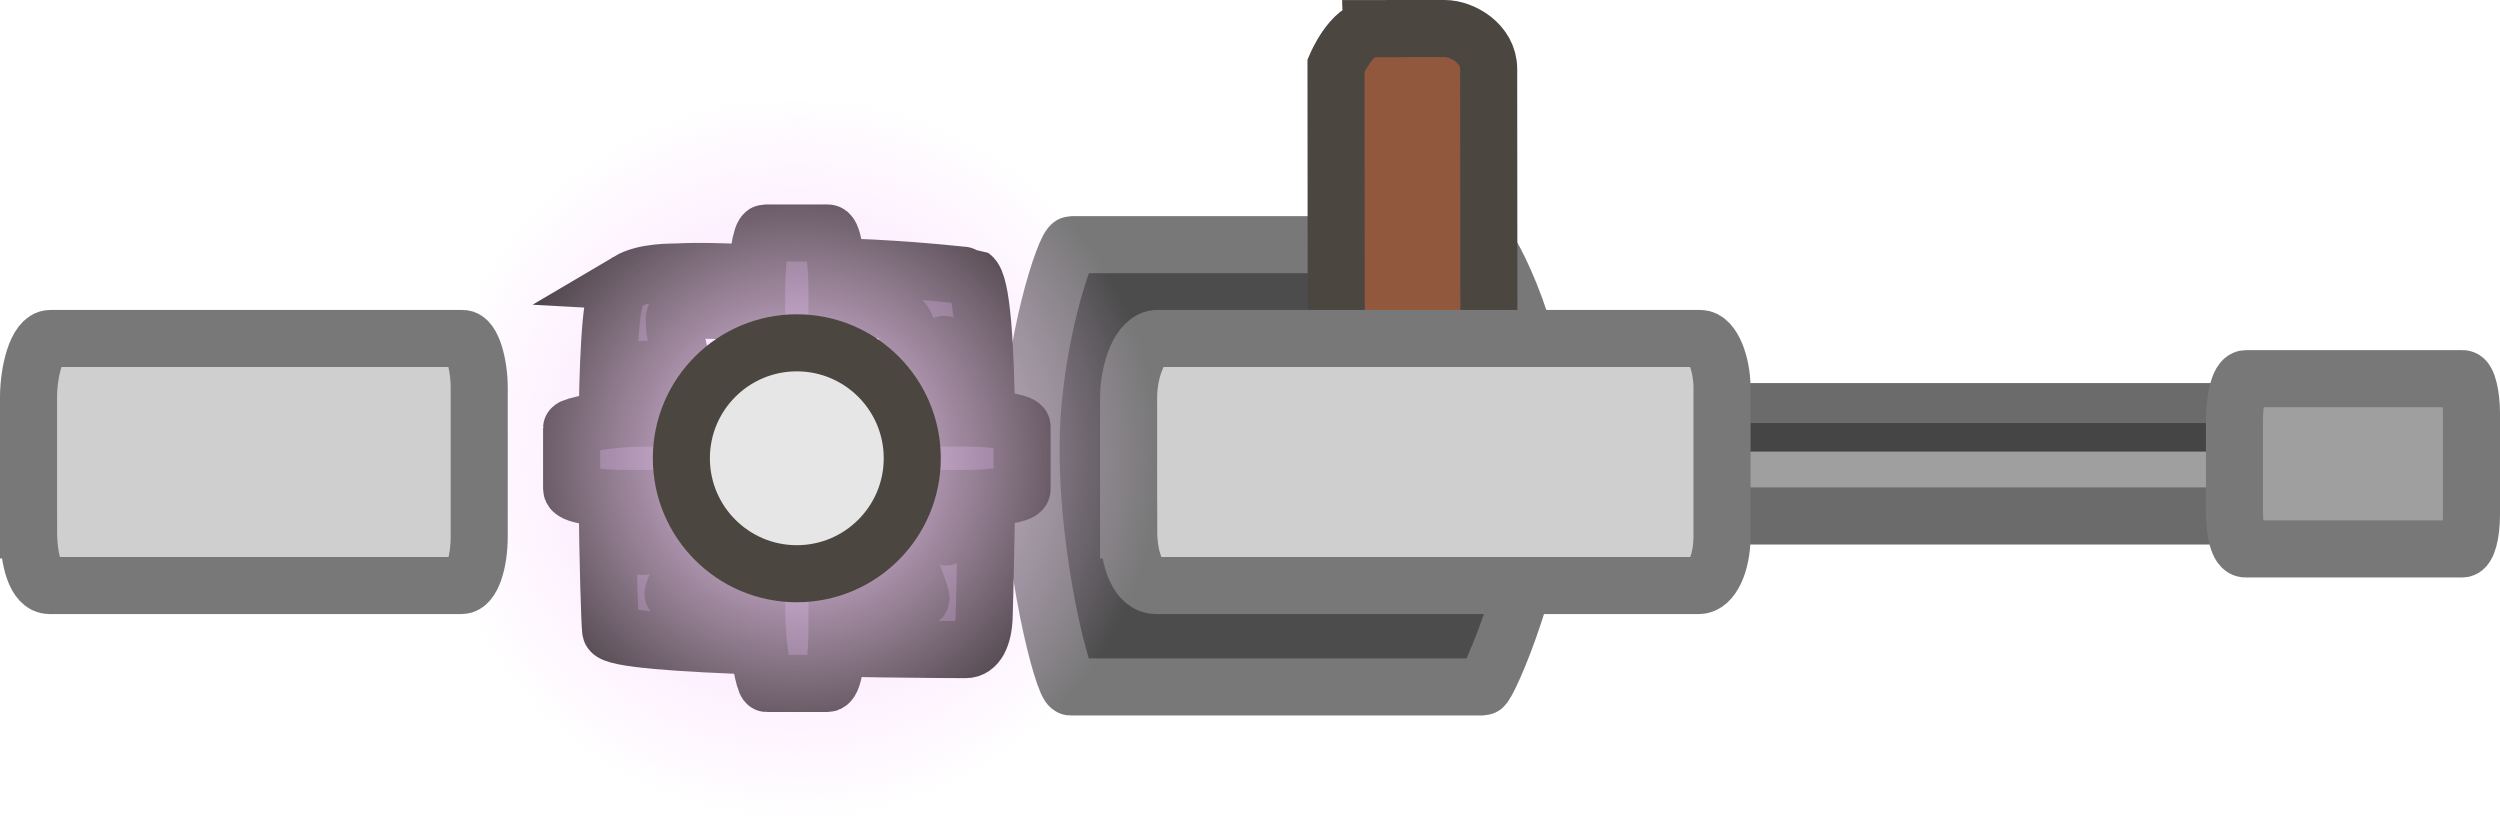 <svg version="1.1" xmlns="http://www.w3.org/2000/svg" xmlns:xlink="http://www.w3.org/1999/xlink" width="43.806" height="14.385" viewBox="0,0,43.806,14.385"><defs><radialGradient cx="232.566" cy="180" r="6.355" gradientUnits="userSpaceOnUse" id="color-1"><stop offset="0" stop-color="#fad4ff"/><stop offset="1" stop-color="#fad4ff" stop-opacity="0"/></radialGradient></defs><g transform="translate(-218.604,-171.97)"><g stroke-miterlimit="10"><path d="M237.382,176.257c1.445,0 6.519,0 7.226,0c0.083,0 1.042,1.725 1.035,3.729c-0.006,1.866 -0.972,4.021 -1.054,4.021c-0.728,0 -5.812,0 -7.226,0c-0.125,0 -0.707,-2.163 -0.692,-4.25c0.012,-1.76 0.6,-3.5 0.712,-3.5z" fill="#4c4c4c" stroke="#787878" stroke-width="1" stroke-linecap="butt"/><path d="M244.208,180.599c0,-0.336 0,-0.787 0,-0.983c0,-0.186 0.248,-0.434 0.678,-0.434c2.557,0 11.534,0 12.785,0c0.284,0 0.509,0.188 0.509,0.366c0,0.174 0,0.336 0,0.48c0,0.16 0,0.409 0,0.617c0,0.203 -0.241,0.366 -0.543,0.366c-1.288,0 -10.283,0 -12.785,0c-0.409,0 -0.644,-0.178 -0.644,-0.412z" fill="#9f9f9f" stroke="#6b6b6b" stroke-width="1" stroke-linecap="butt"/><path d="M257.689,179.633h-12.848" fill="none" stroke="#454545" stroke-width="0.5" stroke-linecap="round"/><path d="M257.757,180.916c0,-0.548 0,-1.283 0,-1.603c0,-0.303 0.074,-0.708 0.202,-0.708c0.76,0 3.428,0 3.8,0c0.084,0 0.151,0.306 0.151,0.597c0,0.283 0,0.548 0,0.783c0,0.26 0,0.668 0,1.007c0,0.331 -0.072,0.597 -0.161,0.597c-0.383,0 -3.056,0 -3.8,0c-0.122,0 -0.192,-0.291 -0.192,-0.671z" fill="#9f9f9f" stroke="#787878" stroke-width="1" stroke-linecap="butt"/><path d="M242.638,172.471c0.442,-0 1.004,-0.001 1.279,-0.001c0.314,-0 0.771,0.265 0.772,0.706c0.002,1.922 0.006,7.169 0.007,8.189c0,0.336 -0.843,0.64 -1.279,0.641c-0.455,0 -1.396,-0.271 -1.396,-0.58c0,0 -0.001,-0.951 -0.002,-2.228c-0.002,-2.042 -0.004,-4.919 -0.005,-6.079c0,0 0.274,-0.646 0.624,-0.646z" fill="#92583d" stroke="#4c4641" stroke-width="1" stroke-linecap="butt"/><path d="" fill="#898989" stroke="#000000" stroke-width="0.5" stroke-linecap="round"/><path d="M238.38,181.256c0,-0.796 0,-1.862 0,-2.327c0,-0.44 0.185,-1.028 0.505,-1.028c1.903,0 8.583,0 9.514,0c0.211,0 0.379,0.444 0.379,0.866c0,0.411 0,0.795 0,1.136c0,0.378 0,0.969 0,1.461c0,0.48 -0.18,0.866 -0.404,0.866c-0.958,0 -7.652,0 -9.514,0c-0.304,0 -0.479,-0.422 -0.479,-0.974z" fill="#cfcfcf" stroke="#787878" stroke-width="1" stroke-linecap="butt"/><g stroke-linecap="butt"><path d="M229.606,176.901c0.302,-0.179 0.77,-0.16 0.88,-0.166c0.686,-0.035 1.647,0.046 1.647,0.046c0,0 0.055,0.57 0.055,0.606c0,0.111 -1.029,-0.023 -1.674,0.035c-0.293,0.027 0.195,1.219 0.06,1.284c-0.014,0.007 0.042,0.252 0.029,0.265c-0.109,0.11 -0.773,-0.817 -0.814,-0.441c-0.009,0.081 0.012,1.647 0.032,2.947c0.005,0.306 0.752,-0.522 0.981,-0.329c0.215,0.182 -0.407,1.076 -0.404,1.229c0.001,0.059 3.912,-0.053 4.335,0.086c0.088,0.029 -0.53,-1.23 -0.315,-1.552c0.108,-0.162 0.461,0.408 0.76,0.467c0.026,0.005 -0.026,-2.144 -0.022,-3.365c0,-0.092 -0.62,0.59 -0.821,0.48c-0.075,-0.041 0.493,-0.748 -0.092,-1.044c-0.329,-0.167 -1.827,0.103 -2.041,-0.058c-0.405,-0.305 -0.07,-0.523 -0.069,-0.544c0.02,-0.425 3.49,-0.043 3.5,-0.036c0.355,0.239 0.257,4.46 0.216,5.953c-0.01,0.364 -0.13,0.59 -0.323,0.589c-1.283,-0.005 -6.182,-0.045 -6.222,-0.33c-0.031,-0.224 -0.146,-4.416 0.039,-5.649c0.023,-0.153 0.051,-0.261 0.084,-0.309c0,0 0.108,-0.121 0.18,-0.164z" fill="#5a4c5c" stroke="#2e2a27" stroke-width="1"/><path d="M229.961,179.296c1.762,0 4.732,0 5.596,0c0.465,0 0.956,0.076 0.956,0.151c0,0.163 0,0.795 0,1.096c0,0.098 -0.521,0.161 -1.006,0.161c-0.934,0 -4.223,0 -5.895,0c-0.6,0 -0.992,-0.066 -0.992,-0.17c0,-0.279 0,-0.829 0,-1.06c0,-0.034 0.548,-0.178 1.342,-0.178z" fill="#5a4c5c" stroke="#2e2a27" stroke-width="1"/><path d="M231.862,182.605c0,-1.762 0,-4.732 0,-5.596c0,-0.465 0.076,-0.956 0.151,-0.956c0.163,0 0.795,0 1.096,0c0.098,0 0.161,0.521 0.161,1.006c0,0.934 0,4.223 0,5.895c0,0.6 -0.066,0.992 -0.17,0.992c-0.279,0 -0.829,0 -1.06,0c-0.034,0 -0.178,-0.548 -0.178,-1.342z" fill="#5a4c5c" stroke="#2e2a27" stroke-width="1"/><path d="M226.211,180c0,-3.51 2.845,-6.355 6.355,-6.355c3.51,0 6.355,2.845 6.355,6.355c0,3.51 -2.845,6.355 -6.355,6.355c-3.51,0 -6.355,-2.845 -6.355,-6.355z" fill="url(#color-1)" stroke="#2e2a27" stroke-width="0"/><path d="M230.543,180c0,-1.117 0.906,-2.023 2.023,-2.023c1.117,0 2.023,0.906 2.023,2.023c0,1.117 -0.906,2.023 -2.023,2.023c-1.117,0 -2.023,-0.906 -2.023,-2.023z" fill="#e6e6e6" stroke="#4c4641" stroke-width="1"/></g><path d="M219.104,181.256c0,-0.796 0,-1.862 0,-2.327c0,-0.44 0.14,-1.028 0.383,-1.028c1.445,0 6.519,0 7.226,0c0.16,0 0.288,0.444 0.288,0.866c0,0.411 0,0.795 0,1.136c0,0.378 0,0.969 0,1.461c0,0.48 -0.136,0.866 -0.307,0.866c-0.728,0 -5.812,0 -7.226,0c-0.231,0 -0.364,-0.422 -0.364,-0.974z" fill="#cfcfcf" stroke="#787878" stroke-width="1" stroke-linecap="butt"/></g></g></svg><!--rotationCenter:21.39630105263106:8.030485617436966-->